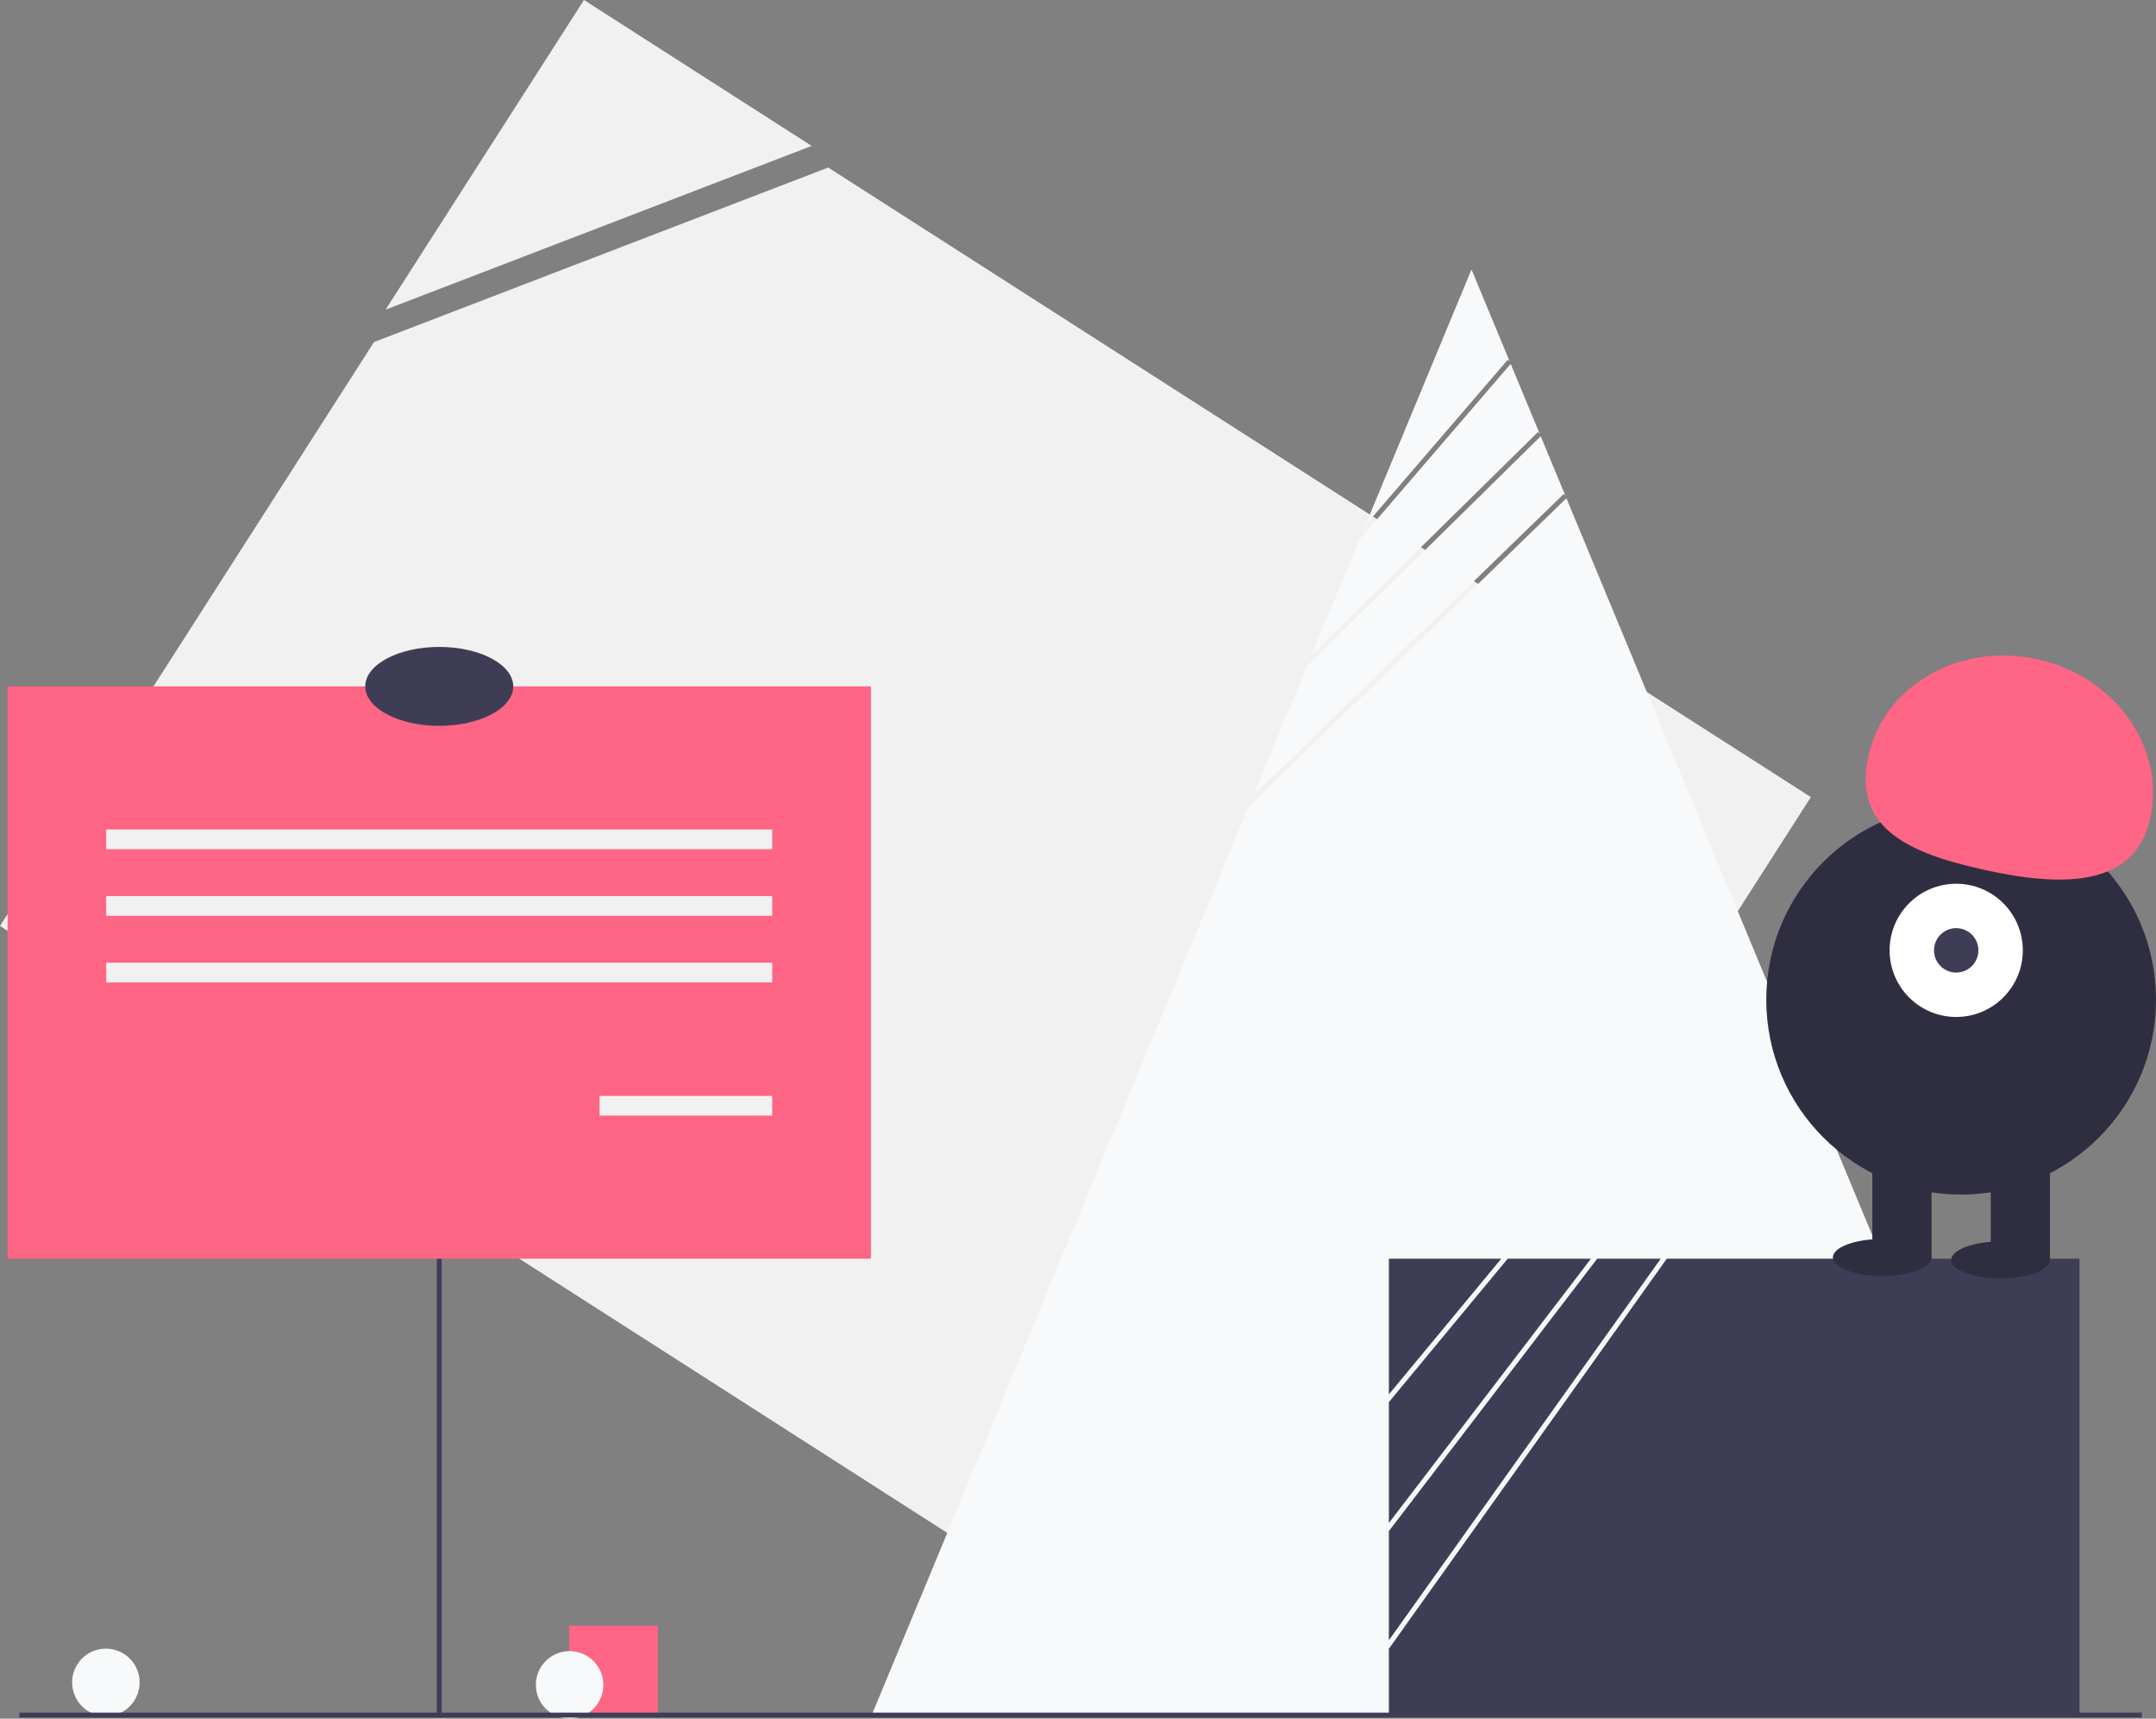 <?xml version="1.0" encoding="utf-8"?>
<!-- Generator: Adobe Illustrator 16.0.0, SVG Export Plug-In . SVG Version: 6.00 Build 0)  -->
<!DOCTYPE svg PUBLIC "-//W3C//DTD SVG 1.1//EN" "http://www.w3.org/Graphics/SVG/1.1/DTD/svg11.dtd">
<svg version="1.1" id="ab6d4b78-a8f6-485a-afcf-f519a4f8db63"
	 xmlns="http://www.w3.org/2000/svg" xmlns:xlink="http://www.w3.org/1999/xlink" x="0px" y="0px" width="874.074px"
	 height="696.664px" viewBox="0 0 874.074 696.664" enable-background="new 0 0 874.074 696.664" xml:space="preserve">
<rect x="0" y="0" width="874.074" height="696.664" fill="#808080" stroke="none"/>
<title>reminder</title>
<circle fill="#F8F9FA" cx="42.927" cy="681.979" r="13.686"/>
<rect x="230.719" y="658.953" fill="#FF6584" width="36" height="36"/>
<circle fill="#F8F9FA" cx="230.927" cy="682.979" r="13.686"/>
<polygon fill="#F1F1F1" points="236.741,0 156.336,125.51 329.073,59.15 "/>
<polygon fill="#F1F1F1" points="335.775,67.912 151.635,138.653 0,375.352 496.801,693.612 734.147,323.117 "/>
<polygon fill="#F8F9FA" points="633.944,200.247 634.64,200.964 624.626,176.833 529.768,270.217 508.139,322.339 "/>
<polygon fill="#F8F9FA" points="624.213,175.837 612.456,147.507 551.082,218.857 531.737,265.474 623.511,175.124 "/>
<polygon fill="#F8F9FA" points="611.269,145.82 612.026,146.473 596.573,109.235 553.542,212.932 "/>
<polygon fill="#F8F9FA" points="718.164,402.234 635.052,201.958 506.202,327.005 474.983,402.234 353.393,695.235 596.573,695.235 
	839.755,695.235 "/>
<line fill="none" stroke="#3F3D56" stroke-width="2" stroke-miterlimit="10" x1="7.808" y1="695.234" x2="868.339" y2="695.234"/>
<polygon fill="#3F3D56" points="647.509,510.235 563.073,620.65 563.073,664.898 673.283,510.235 "/>
<polygon fill="#3F3D56" points="611.229,510.235 563.073,568.354 563.073,617.358 644.991,510.235 "/>
<polygon fill="#3F3D56" points="608.633,510.235 563.073,510.235 563.073,565.219 "/>
<polygon fill="#3F3D56" points="675.738,510.235 563.073,668.344 563.073,695.235 843.073,695.235 843.073,510.235 "/>
<circle fill="#2F2E41" cx="795.074" cy="405.235" r="79"/>
<rect x="807.074" y="467.234" fill="#2F2E41" width="24" height="43"/>
<rect x="759.074" y="467.234" fill="#2F2E41" width="24" height="43"/>
<ellipse fill="#2F2E41" cx="811.074" cy="510.734" rx="20" ry="7.5"/>
<ellipse fill="#2F2E41" cx="763.074" cy="509.734" rx="20" ry="7.5"/>
<circle fill="#FFFFFF" cx="793.074" cy="385.234" r="27"/>
<circle fill="#3F3D56" cx="793.074" cy="385.234" r="9"/>
<path fill="#FF6584" d="M871.707,331.767c6.379-28.567-14.013-57.434-45.544-64.475c-31.532-7.041-62.266,10.41-68.645,38.978
	c-6.379,28.567,14.519,39.104,46.051,46.144C835.101,359.455,865.328,360.334,871.707,331.767z"/>
<line fill="none" stroke="#3F3D56" stroke-width="2" stroke-miterlimit="10" x1="178.073" y1="394.234" x2="178.073" y2="695.234"/>
<rect x="3.073" y="278.235" fill="#FF6584" width="350.001" height="232"/>
<rect x="43.073" y="336.235" fill="#F1F1F1" width="270.001" height="8"/>
<rect x="43.073" y="363.234" fill="#F1F1F1" width="270.001" height="8"/>
<rect x="43.073" y="390.234" fill="#F1F1F1" width="270.001" height="8"/>
<rect x="243.073" y="444.234" fill="#F1F1F1" width="70.001" height="8"/>
<ellipse fill="#3F3D56" cx="178.073" cy="278.235" rx="30" ry="16"/>
</svg>
